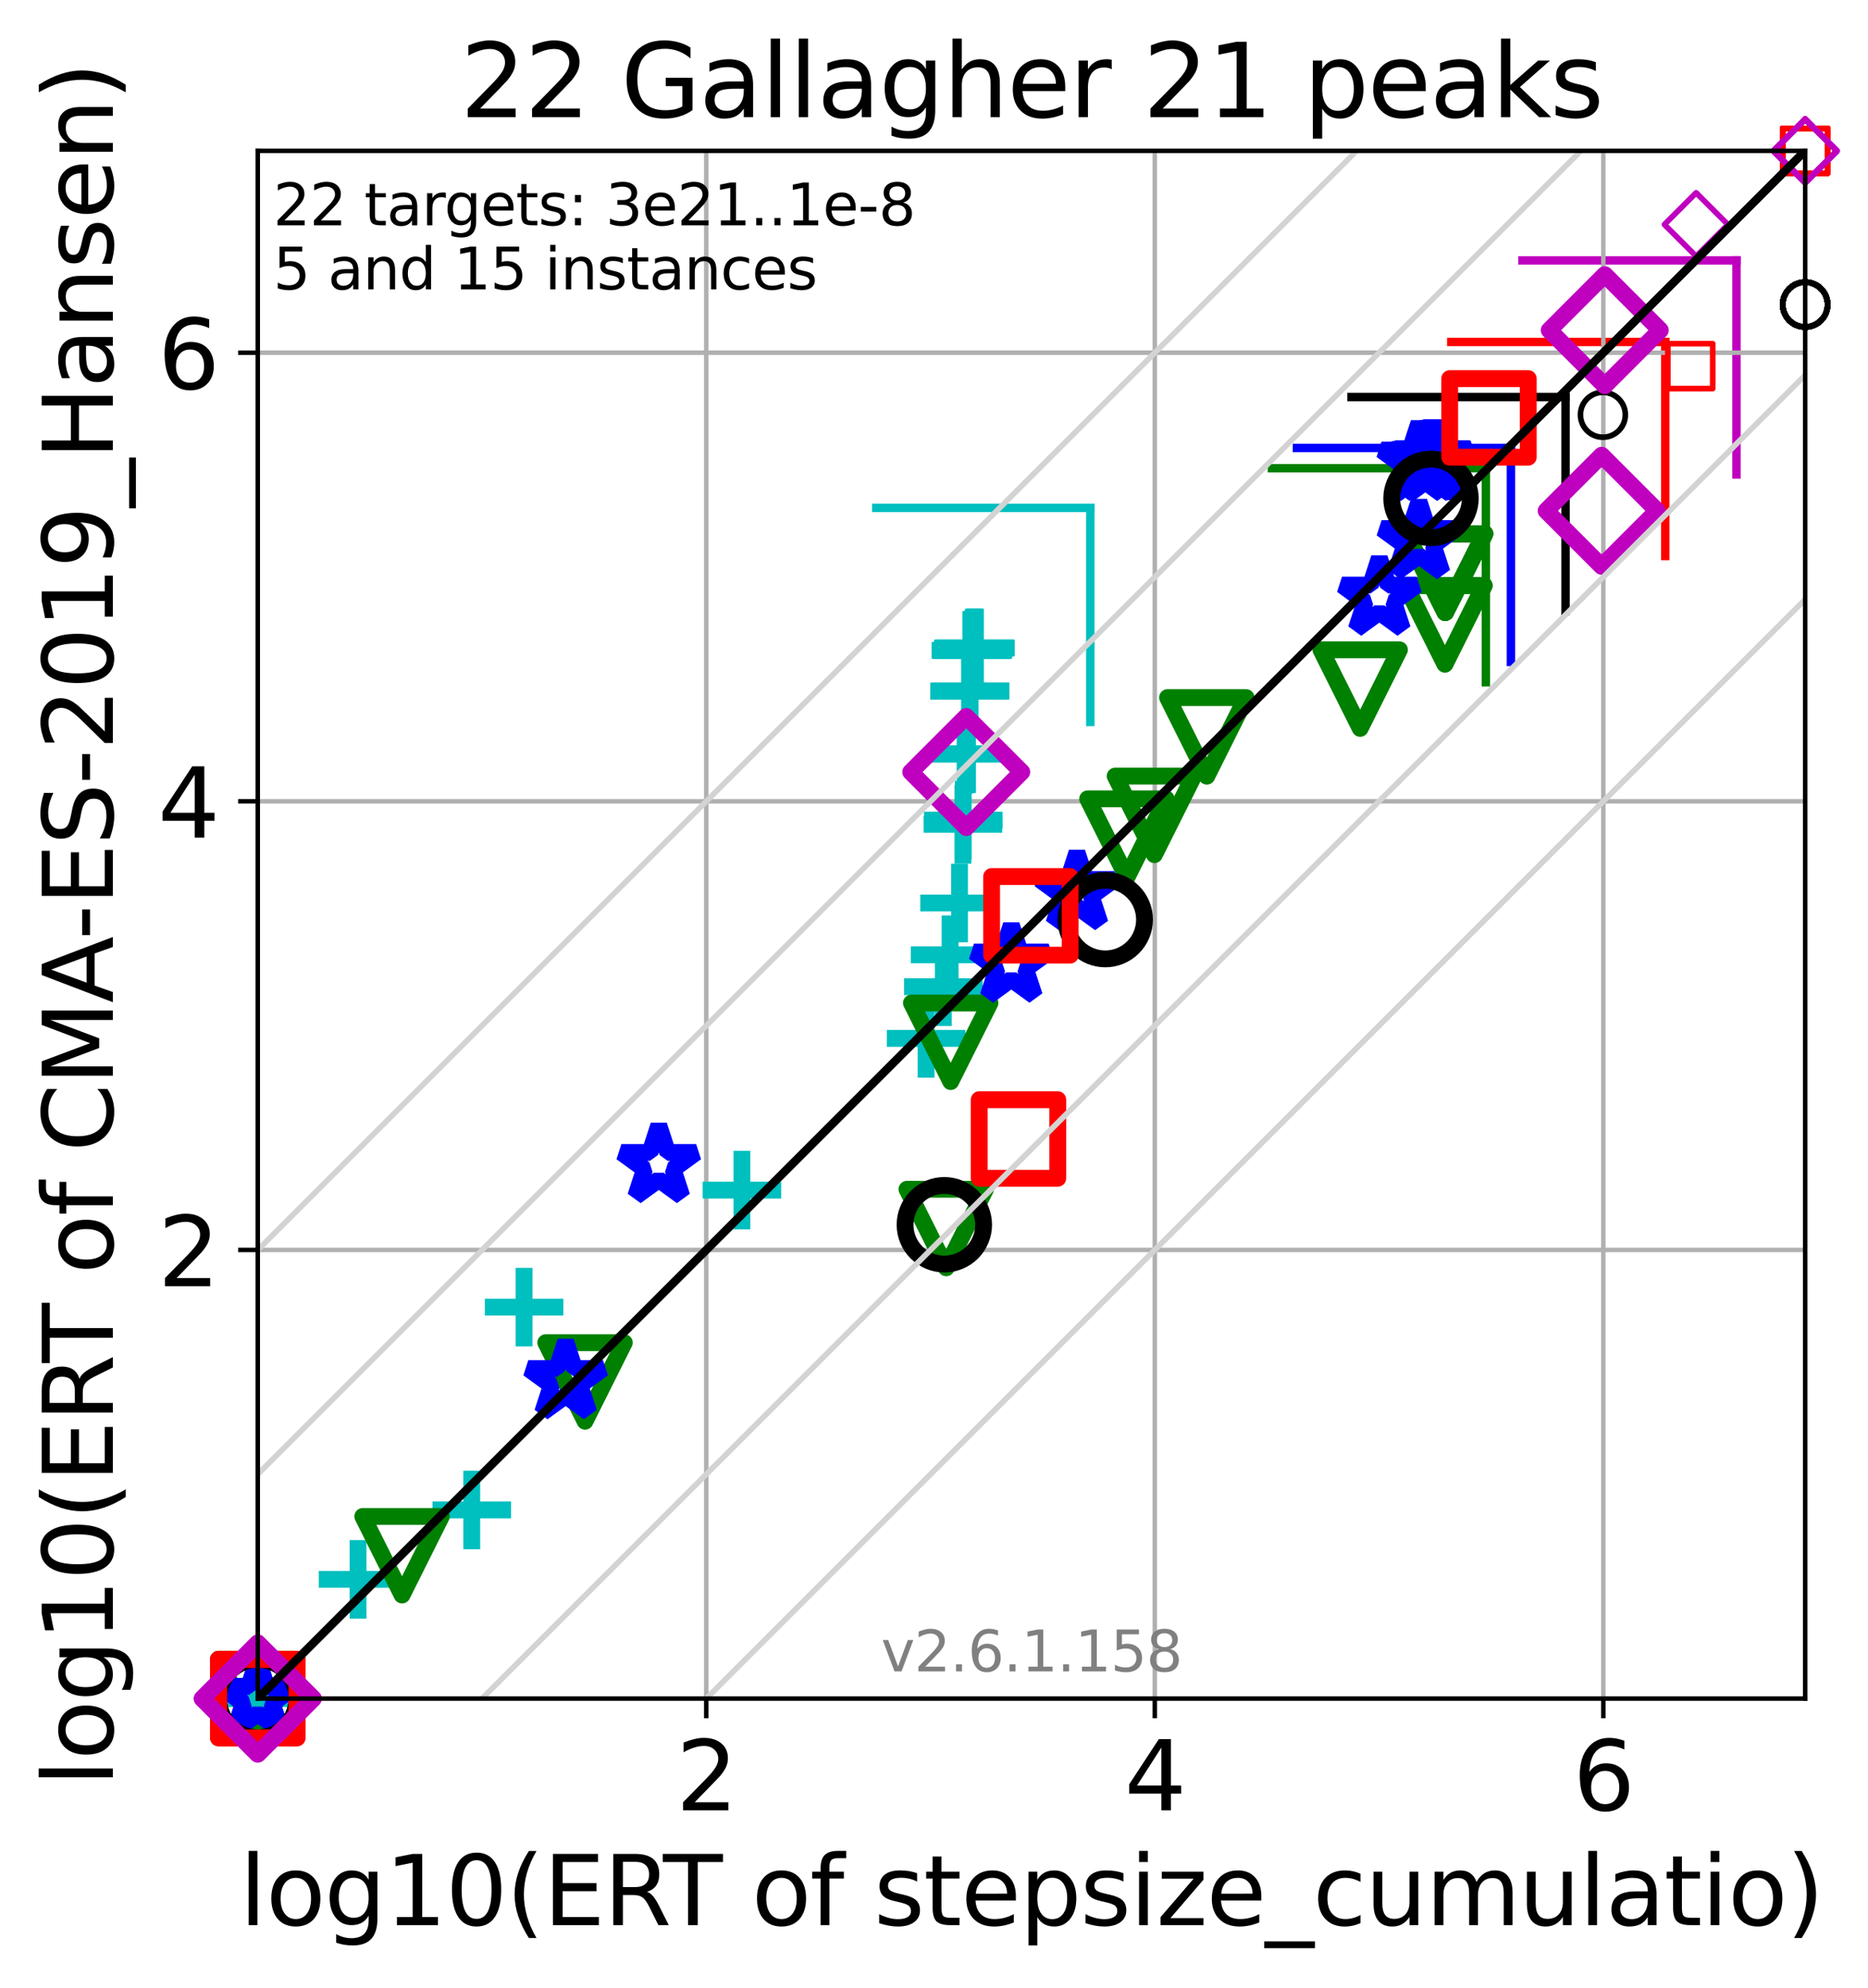 <?xml version="1.0" encoding="utf-8" standalone="no"?>
<!DOCTYPE svg PUBLIC "-//W3C//DTD SVG 1.1//EN"
  "http://www.w3.org/Graphics/SVG/1.1/DTD/svg11.dtd">
<svg xmlns:xlink="http://www.w3.org/1999/xlink" width="332.942pt" height="354.256pt" viewBox="0 0 332.942 354.256" xmlns="http://www.w3.org/2000/svg" version="1.1">
 <defs>
  <style type="text/css">*{stroke-linejoin: round; stroke-linecap: butt}</style>
 </defs>
 <g id="figure_1">
  <g id="patch_1">
   <path d="M 0 354.256 
L 332.942 354.256 
L 332.942 0 
L 0 0 
z
" style="fill: #ffffff"/>
  </g>
  <g id="axes_1">
   <g id="patch_2">
    <path d="M 45.942 302.677 
L 321.742 302.677 
L 321.742 26.877 
L 45.942 26.877 
z
" style="fill: #ffffff"/>
   </g>
   <g id="line2d_1">
    <path d="M 194.328 128.641 
L 194.328 90.499 
" clip-path="url(#p44ab6006f9)" style="fill: none; stroke: #00bfbf; stroke-width: 1.5; stroke-linecap: square"/>
   </g>
   <g id="line2d_2">
    <path d="M 156.187 90.499 
L 194.328 90.499 
" clip-path="url(#p44ab6006f9)" style="fill: none; stroke: #00bfbf; stroke-width: 1.5; stroke-linecap: square"/>
   </g>
   <g id="line2d_3">
    <path d="M 264.837 121.573 
L 264.837 83.432 
" clip-path="url(#p44ab6006f9)" style="fill: none; stroke: #008000; stroke-width: 1.5; stroke-linecap: square"/>
   </g>
   <g id="line2d_4">
    <path d="M 226.696 83.432 
L 264.837 83.432 
" clip-path="url(#p44ab6006f9)" style="fill: none; stroke: #008000; stroke-width: 1.5; stroke-linecap: square"/>
   </g>
   <g id="line2d_5">
    <path d="M 269.297 117.963 
L 269.297 79.821 
" clip-path="url(#p44ab6006f9)" style="fill: none; stroke: #0000ff; stroke-width: 1.5; stroke-linecap: square"/>
   </g>
   <g id="line2d_6">
    <path d="M 231.156 79.821 
L 269.297 79.821 
" clip-path="url(#p44ab6006f9)" style="fill: none; stroke: #0000ff; stroke-width: 1.5; stroke-linecap: square"/>
   </g>
   <g id="line2d_7">
    <path d="M 279.031 108.885 
L 279.031 70.744 
" clip-path="url(#p44ab6006f9)" style="fill: none; stroke: #000000; stroke-width: 1.5; stroke-linecap: square"/>
   </g>
   <g id="line2d_8">
    <path d="M 240.889 70.744 
L 279.031 70.744 
" clip-path="url(#p44ab6006f9)" style="fill: none; stroke: #000000; stroke-width: 1.5; stroke-linecap: square"/>
   </g>
   <g id="line2d_9">
    <path d="M 296.808 99.083 
L 296.808 60.941 
" clip-path="url(#p44ab6006f9)" style="fill: none; stroke: #ff0000; stroke-width: 1.5; stroke-linecap: square"/>
   </g>
   <g id="line2d_10">
    <path d="M 258.666 60.941 
L 296.808 60.941 
" clip-path="url(#p44ab6006f9)" style="fill: none; stroke: #ff0000; stroke-width: 1.5; stroke-linecap: square"/>
   </g>
   <g id="line2d_11">
    <path d="M 309.498 84.548 
L 309.498 46.406 
" clip-path="url(#p44ab6006f9)" style="fill: none; stroke: #bf00bf; stroke-width: 1.5; stroke-linecap: square"/>
   </g>
   <g id="line2d_12">
    <path d="M 271.356 46.406 
L 309.498 46.406 
" clip-path="url(#p44ab6006f9)" style="fill: none; stroke: #bf00bf; stroke-width: 1.5; stroke-linecap: square"/>
   </g>
   <g id="matplotlib.axis_1">
    <g id="xtick_1">
     <g id="line2d_13">
      <path d="M 125.883 302.677 
L 125.883 26.877 
" clip-path="url(#p44ab6006f9)" style="fill: none; stroke: #b0b0b0; stroke-width: 0.8; stroke-linecap: square"/>
     </g>
     <g id="line2d_14">
      <defs>
       <path id="m0cde9b530a" d="M 0 0 
L 0 3.5 
" style="stroke: #000000; stroke-width: 0.8"/>
      </defs>
      <g>
       <use xlink:href="#m0cde9b530a" x="125.883" y="302.677" style="stroke: #000000; stroke-width: 0.8"/>
      </g>
     </g>
     <g id="text_1">
      <!-- 2 -->
      <g transform="translate(120.475 322.595)scale(0.17 -0.17)">
       <defs>
        <path id="DejaVuSans-32" d="M 1228 531 
L 3431 531 
L 3431 0 
L 469 0 
L 469 531 
Q 828 903 1448 1529 
Q 2069 2156 2228 2338 
Q 2531 2678 2651 2914 
Q 2772 3150 2772 3378 
Q 2772 3750 2511 3984 
Q 2250 4219 1831 4219 
Q 1534 4219 1204 4116 
Q 875 4013 500 3803 
L 500 4441 
Q 881 4594 1212 4672 
Q 1544 4750 1819 4750 
Q 2544 4750 2975 4387 
Q 3406 4025 3406 3419 
Q 3406 3131 3298 2873 
Q 3191 2616 2906 2266 
Q 2828 2175 2409 1742 
Q 1991 1309 1228 531 
z
" transform="scale(0.016)"/>
       </defs>
       <use xlink:href="#DejaVuSans-32"/>
      </g>
     </g>
    </g>
    <g id="xtick_2">
     <g id="line2d_15">
      <path d="M 205.824 302.677 
L 205.824 26.877 
" clip-path="url(#p44ab6006f9)" style="fill: none; stroke: #b0b0b0; stroke-width: 0.8; stroke-linecap: square"/>
     </g>
     <g id="line2d_16">
      <g>
       <use xlink:href="#m0cde9b530a" x="205.824" y="302.677" style="stroke: #000000; stroke-width: 0.8"/>
      </g>
     </g>
     <g id="text_2">
      <!-- 4 -->
      <g transform="translate(200.416 322.595)scale(0.17 -0.17)">
       <defs>
        <path id="DejaVuSans-34" d="M 2419 4116 
L 825 1625 
L 2419 1625 
L 2419 4116 
z
M 2253 4666 
L 3047 4666 
L 3047 1625 
L 3713 1625 
L 3713 1100 
L 3047 1100 
L 3047 0 
L 2419 0 
L 2419 1100 
L 313 1100 
L 313 1709 
L 2253 4666 
z
" transform="scale(0.016)"/>
       </defs>
       <use xlink:href="#DejaVuSans-34"/>
      </g>
     </g>
    </g>
    <g id="xtick_3">
     <g id="line2d_17">
      <path d="M 285.765 302.677 
L 285.765 26.877 
" clip-path="url(#p44ab6006f9)" style="fill: none; stroke: #b0b0b0; stroke-width: 0.8; stroke-linecap: square"/>
     </g>
     <g id="line2d_18">
      <g>
       <use xlink:href="#m0cde9b530a" x="285.765" y="302.677" style="stroke: #000000; stroke-width: 0.8"/>
      </g>
     </g>
     <g id="text_3">
      <!-- 6 -->
      <g transform="translate(280.357 322.595)scale(0.17 -0.17)">
       <defs>
        <path id="DejaVuSans-36" d="M 2113 2584 
Q 1688 2584 1439 2293 
Q 1191 2003 1191 1497 
Q 1191 994 1439 701 
Q 1688 409 2113 409 
Q 2538 409 2786 701 
Q 3034 994 3034 1497 
Q 3034 2003 2786 2293 
Q 2538 2584 2113 2584 
z
M 3366 4563 
L 3366 3988 
Q 3128 4100 2886 4159 
Q 2644 4219 2406 4219 
Q 1781 4219 1451 3797 
Q 1122 3375 1075 2522 
Q 1259 2794 1537 2939 
Q 1816 3084 2150 3084 
Q 2853 3084 3261 2657 
Q 3669 2231 3669 1497 
Q 3669 778 3244 343 
Q 2819 -91 2113 -91 
Q 1303 -91 875 529 
Q 447 1150 447 2328 
Q 447 3434 972 4092 
Q 1497 4750 2381 4750 
Q 2619 4750 2861 4703 
Q 3103 4656 3366 4563 
z
" transform="scale(0.016)"/>
       </defs>
       <use xlink:href="#DejaVuSans-36"/>
      </g>
     </g>
    </g>
    <g id="text_4">
     <!-- log10(ERT of stepsize_cumulatio) -->
     <g transform="translate(42.677 343.047)scale(0.17 -0.17)">
      <defs>
       <path id="DejaVuSans-6c" d="M 603 4863 
L 1178 4863 
L 1178 0 
L 603 0 
L 603 4863 
z
" transform="scale(0.016)"/>
       <path id="DejaVuSans-6f" d="M 1959 3097 
Q 1497 3097 1228 2736 
Q 959 2375 959 1747 
Q 959 1119 1226 758 
Q 1494 397 1959 397 
Q 2419 397 2687 759 
Q 2956 1122 2956 1747 
Q 2956 2369 2687 2733 
Q 2419 3097 1959 3097 
z
M 1959 3584 
Q 2709 3584 3137 3096 
Q 3566 2609 3566 1747 
Q 3566 888 3137 398 
Q 2709 -91 1959 -91 
Q 1206 -91 779 398 
Q 353 888 353 1747 
Q 353 2609 779 3096 
Q 1206 3584 1959 3584 
z
" transform="scale(0.016)"/>
       <path id="DejaVuSans-67" d="M 2906 1791 
Q 2906 2416 2648 2759 
Q 2391 3103 1925 3103 
Q 1463 3103 1205 2759 
Q 947 2416 947 1791 
Q 947 1169 1205 825 
Q 1463 481 1925 481 
Q 2391 481 2648 825 
Q 2906 1169 2906 1791 
z
M 3481 434 
Q 3481 -459 3084 -895 
Q 2688 -1331 1869 -1331 
Q 1566 -1331 1297 -1286 
Q 1028 -1241 775 -1147 
L 775 -588 
Q 1028 -725 1275 -790 
Q 1522 -856 1778 -856 
Q 2344 -856 2625 -561 
Q 2906 -266 2906 331 
L 2906 616 
Q 2728 306 2450 153 
Q 2172 0 1784 0 
Q 1141 0 747 490 
Q 353 981 353 1791 
Q 353 2603 747 3093 
Q 1141 3584 1784 3584 
Q 2172 3584 2450 3431 
Q 2728 3278 2906 2969 
L 2906 3500 
L 3481 3500 
L 3481 434 
z
" transform="scale(0.016)"/>
       <path id="DejaVuSans-31" d="M 794 531 
L 1825 531 
L 1825 4091 
L 703 3866 
L 703 4441 
L 1819 4666 
L 2450 4666 
L 2450 531 
L 3481 531 
L 3481 0 
L 794 0 
L 794 531 
z
" transform="scale(0.016)"/>
       <path id="DejaVuSans-30" d="M 2034 4250 
Q 1547 4250 1301 3770 
Q 1056 3291 1056 2328 
Q 1056 1369 1301 889 
Q 1547 409 2034 409 
Q 2525 409 2770 889 
Q 3016 1369 3016 2328 
Q 3016 3291 2770 3770 
Q 2525 4250 2034 4250 
z
M 2034 4750 
Q 2819 4750 3233 4129 
Q 3647 3509 3647 2328 
Q 3647 1150 3233 529 
Q 2819 -91 2034 -91 
Q 1250 -91 836 529 
Q 422 1150 422 2328 
Q 422 3509 836 4129 
Q 1250 4750 2034 4750 
z
" transform="scale(0.016)"/>
       <path id="DejaVuSans-28" d="M 1984 4856 
Q 1566 4138 1362 3434 
Q 1159 2731 1159 2009 
Q 1159 1288 1364 580 
Q 1569 -128 1984 -844 
L 1484 -844 
Q 1016 -109 783 600 
Q 550 1309 550 2009 
Q 550 2706 781 3412 
Q 1013 4119 1484 4856 
L 1984 4856 
z
" transform="scale(0.016)"/>
       <path id="DejaVuSans-45" d="M 628 4666 
L 3578 4666 
L 3578 4134 
L 1259 4134 
L 1259 2753 
L 3481 2753 
L 3481 2222 
L 1259 2222 
L 1259 531 
L 3634 531 
L 3634 0 
L 628 0 
L 628 4666 
z
" transform="scale(0.016)"/>
       <path id="DejaVuSans-52" d="M 2841 2188 
Q 3044 2119 3236 1894 
Q 3428 1669 3622 1275 
L 4263 0 
L 3584 0 
L 2988 1197 
Q 2756 1666 2539 1819 
Q 2322 1972 1947 1972 
L 1259 1972 
L 1259 0 
L 628 0 
L 628 4666 
L 2053 4666 
Q 2853 4666 3247 4331 
Q 3641 3997 3641 3322 
Q 3641 2881 3436 2590 
Q 3231 2300 2841 2188 
z
M 1259 4147 
L 1259 2491 
L 2053 2491 
Q 2509 2491 2742 2702 
Q 2975 2913 2975 3322 
Q 2975 3731 2742 3939 
Q 2509 4147 2053 4147 
L 1259 4147 
z
" transform="scale(0.016)"/>
       <path id="DejaVuSans-54" d="M -19 4666 
L 3928 4666 
L 3928 4134 
L 2272 4134 
L 2272 0 
L 1638 0 
L 1638 4134 
L -19 4134 
L -19 4666 
z
" transform="scale(0.016)"/>
       <path id="DejaVuSans-20" transform="scale(0.016)"/>
       <path id="DejaVuSans-66" d="M 2375 4863 
L 2375 4384 
L 1825 4384 
Q 1516 4384 1395 4259 
Q 1275 4134 1275 3809 
L 1275 3500 
L 2222 3500 
L 2222 3053 
L 1275 3053 
L 1275 0 
L 697 0 
L 697 3053 
L 147 3053 
L 147 3500 
L 697 3500 
L 697 3744 
Q 697 4328 969 4595 
Q 1241 4863 1831 4863 
L 2375 4863 
z
" transform="scale(0.016)"/>
       <path id="DejaVuSans-73" d="M 2834 3397 
L 2834 2853 
Q 2591 2978 2328 3040 
Q 2066 3103 1784 3103 
Q 1356 3103 1142 2972 
Q 928 2841 928 2578 
Q 928 2378 1081 2264 
Q 1234 2150 1697 2047 
L 1894 2003 
Q 2506 1872 2764 1633 
Q 3022 1394 3022 966 
Q 3022 478 2636 193 
Q 2250 -91 1575 -91 
Q 1294 -91 989 -36 
Q 684 19 347 128 
L 347 722 
Q 666 556 975 473 
Q 1284 391 1588 391 
Q 1994 391 2212 530 
Q 2431 669 2431 922 
Q 2431 1156 2273 1281 
Q 2116 1406 1581 1522 
L 1381 1569 
Q 847 1681 609 1914 
Q 372 2147 372 2553 
Q 372 3047 722 3315 
Q 1072 3584 1716 3584 
Q 2034 3584 2315 3537 
Q 2597 3491 2834 3397 
z
" transform="scale(0.016)"/>
       <path id="DejaVuSans-74" d="M 1172 4494 
L 1172 3500 
L 2356 3500 
L 2356 3053 
L 1172 3053 
L 1172 1153 
Q 1172 725 1289 603 
Q 1406 481 1766 481 
L 2356 481 
L 2356 0 
L 1766 0 
Q 1100 0 847 248 
Q 594 497 594 1153 
L 594 3053 
L 172 3053 
L 172 3500 
L 594 3500 
L 594 4494 
L 1172 4494 
z
" transform="scale(0.016)"/>
       <path id="DejaVuSans-65" d="M 3597 1894 
L 3597 1613 
L 953 1613 
Q 991 1019 1311 708 
Q 1631 397 2203 397 
Q 2534 397 2845 478 
Q 3156 559 3463 722 
L 3463 178 
Q 3153 47 2828 -22 
Q 2503 -91 2169 -91 
Q 1331 -91 842 396 
Q 353 884 353 1716 
Q 353 2575 817 3079 
Q 1281 3584 2069 3584 
Q 2775 3584 3186 3129 
Q 3597 2675 3597 1894 
z
M 3022 2063 
Q 3016 2534 2758 2815 
Q 2500 3097 2075 3097 
Q 1594 3097 1305 2825 
Q 1016 2553 972 2059 
L 3022 2063 
z
" transform="scale(0.016)"/>
       <path id="DejaVuSans-70" d="M 1159 525 
L 1159 -1331 
L 581 -1331 
L 581 3500 
L 1159 3500 
L 1159 2969 
Q 1341 3281 1617 3432 
Q 1894 3584 2278 3584 
Q 2916 3584 3314 3078 
Q 3713 2572 3713 1747 
Q 3713 922 3314 415 
Q 2916 -91 2278 -91 
Q 1894 -91 1617 61 
Q 1341 213 1159 525 
z
M 3116 1747 
Q 3116 2381 2855 2742 
Q 2594 3103 2138 3103 
Q 1681 3103 1420 2742 
Q 1159 2381 1159 1747 
Q 1159 1113 1420 752 
Q 1681 391 2138 391 
Q 2594 391 2855 752 
Q 3116 1113 3116 1747 
z
" transform="scale(0.016)"/>
       <path id="DejaVuSans-69" d="M 603 3500 
L 1178 3500 
L 1178 0 
L 603 0 
L 603 3500 
z
M 603 4863 
L 1178 4863 
L 1178 4134 
L 603 4134 
L 603 4863 
z
" transform="scale(0.016)"/>
       <path id="DejaVuSans-7a" d="M 353 3500 
L 3084 3500 
L 3084 2975 
L 922 459 
L 3084 459 
L 3084 0 
L 275 0 
L 275 525 
L 2438 3041 
L 353 3041 
L 353 3500 
z
" transform="scale(0.016)"/>
       <path id="DejaVuSans-5f" d="M 3263 -1063 
L 3263 -1509 
L -63 -1509 
L -63 -1063 
L 3263 -1063 
z
" transform="scale(0.016)"/>
       <path id="DejaVuSans-63" d="M 3122 3366 
L 3122 2828 
Q 2878 2963 2633 3030 
Q 2388 3097 2138 3097 
Q 1578 3097 1268 2742 
Q 959 2388 959 1747 
Q 959 1106 1268 751 
Q 1578 397 2138 397 
Q 2388 397 2633 464 
Q 2878 531 3122 666 
L 3122 134 
Q 2881 22 2623 -34 
Q 2366 -91 2075 -91 
Q 1284 -91 818 406 
Q 353 903 353 1747 
Q 353 2603 823 3093 
Q 1294 3584 2113 3584 
Q 2378 3584 2631 3529 
Q 2884 3475 3122 3366 
z
" transform="scale(0.016)"/>
       <path id="DejaVuSans-75" d="M 544 1381 
L 544 3500 
L 1119 3500 
L 1119 1403 
Q 1119 906 1312 657 
Q 1506 409 1894 409 
Q 2359 409 2629 706 
Q 2900 1003 2900 1516 
L 2900 3500 
L 3475 3500 
L 3475 0 
L 2900 0 
L 2900 538 
Q 2691 219 2414 64 
Q 2138 -91 1772 -91 
Q 1169 -91 856 284 
Q 544 659 544 1381 
z
M 1991 3584 
L 1991 3584 
z
" transform="scale(0.016)"/>
       <path id="DejaVuSans-6d" d="M 3328 2828 
Q 3544 3216 3844 3400 
Q 4144 3584 4550 3584 
Q 5097 3584 5394 3201 
Q 5691 2819 5691 2113 
L 5691 0 
L 5113 0 
L 5113 2094 
Q 5113 2597 4934 2840 
Q 4756 3084 4391 3084 
Q 3944 3084 3684 2787 
Q 3425 2491 3425 1978 
L 3425 0 
L 2847 0 
L 2847 2094 
Q 2847 2600 2669 2842 
Q 2491 3084 2119 3084 
Q 1678 3084 1418 2786 
Q 1159 2488 1159 1978 
L 1159 0 
L 581 0 
L 581 3500 
L 1159 3500 
L 1159 2956 
Q 1356 3278 1631 3431 
Q 1906 3584 2284 3584 
Q 2666 3584 2933 3390 
Q 3200 3197 3328 2828 
z
" transform="scale(0.016)"/>
       <path id="DejaVuSans-61" d="M 2194 1759 
Q 1497 1759 1228 1600 
Q 959 1441 959 1056 
Q 959 750 1161 570 
Q 1363 391 1709 391 
Q 2188 391 2477 730 
Q 2766 1069 2766 1631 
L 2766 1759 
L 2194 1759 
z
M 3341 1997 
L 3341 0 
L 2766 0 
L 2766 531 
Q 2569 213 2275 61 
Q 1981 -91 1556 -91 
Q 1019 -91 701 211 
Q 384 513 384 1019 
Q 384 1609 779 1909 
Q 1175 2209 1959 2209 
L 2766 2209 
L 2766 2266 
Q 2766 2663 2505 2880 
Q 2244 3097 1772 3097 
Q 1472 3097 1187 3025 
Q 903 2953 641 2809 
L 641 3341 
Q 956 3463 1253 3523 
Q 1550 3584 1831 3584 
Q 2591 3584 2966 3190 
Q 3341 2797 3341 1997 
z
" transform="scale(0.016)"/>
       <path id="DejaVuSans-29" d="M 513 4856 
L 1013 4856 
Q 1481 4119 1714 3412 
Q 1947 2706 1947 2009 
Q 1947 1309 1714 600 
Q 1481 -109 1013 -844 
L 513 -844 
Q 928 -128 1133 580 
Q 1338 1288 1338 2009 
Q 1338 2731 1133 3434 
Q 928 4138 513 4856 
z
" transform="scale(0.016)"/>
      </defs>
      <use xlink:href="#DejaVuSans-6c"/>
      <use xlink:href="#DejaVuSans-6f" x="27.783"/>
      <use xlink:href="#DejaVuSans-67" x="88.965"/>
      <use xlink:href="#DejaVuSans-31" x="152.441"/>
      <use xlink:href="#DejaVuSans-30" x="216.064"/>
      <use xlink:href="#DejaVuSans-28" x="279.688"/>
      <use xlink:href="#DejaVuSans-45" x="318.701"/>
      <use xlink:href="#DejaVuSans-52" x="381.885"/>
      <use xlink:href="#DejaVuSans-54" x="444.117"/>
      <use xlink:href="#DejaVuSans-20" x="505.201"/>
      <use xlink:href="#DejaVuSans-6f" x="536.988"/>
      <use xlink:href="#DejaVuSans-66" x="598.17"/>
      <use xlink:href="#DejaVuSans-20" x="633.375"/>
      <use xlink:href="#DejaVuSans-73" x="665.162"/>
      <use xlink:href="#DejaVuSans-74" x="717.262"/>
      <use xlink:href="#DejaVuSans-65" x="756.471"/>
      <use xlink:href="#DejaVuSans-70" x="817.994"/>
      <use xlink:href="#DejaVuSans-73" x="881.471"/>
      <use xlink:href="#DejaVuSans-69" x="933.57"/>
      <use xlink:href="#DejaVuSans-7a" x="961.354"/>
      <use xlink:href="#DejaVuSans-65" x="1013.844"/>
      <use xlink:href="#DejaVuSans-5f" x="1075.367"/>
      <use xlink:href="#DejaVuSans-63" x="1125.367"/>
      <use xlink:href="#DejaVuSans-75" x="1180.348"/>
      <use xlink:href="#DejaVuSans-6d" x="1243.727"/>
      <use xlink:href="#DejaVuSans-75" x="1341.139"/>
      <use xlink:href="#DejaVuSans-6c" x="1404.518"/>
      <use xlink:href="#DejaVuSans-61" x="1432.301"/>
      <use xlink:href="#DejaVuSans-74" x="1493.58"/>
      <use xlink:href="#DejaVuSans-69" x="1532.789"/>
      <use xlink:href="#DejaVuSans-6f" x="1560.572"/>
      <use xlink:href="#DejaVuSans-29" x="1621.754"/>
     </g>
    </g>
   </g>
   <g id="matplotlib.axis_2">
    <g id="ytick_1">
     <g id="line2d_19">
      <path d="M 45.942 222.736 
L 321.742 222.736 
" clip-path="url(#p44ab6006f9)" style="fill: none; stroke: #b0b0b0; stroke-width: 0.8; stroke-linecap: square"/>
     </g>
     <g id="line2d_20">
      <defs>
       <path id="m7205b3e490" d="M 0 0 
L -3.5 0 
" style="stroke: #000000; stroke-width: 0.8"/>
      </defs>
      <g>
       <use xlink:href="#m7205b3e490" x="45.942" y="222.736" style="stroke: #000000; stroke-width: 0.8"/>
      </g>
     </g>
     <g id="text_5">
      <!-- 2 -->
      <g transform="translate(28.126 229.195)scale(0.17 -0.17)">
       <use xlink:href="#DejaVuSans-32"/>
      </g>
     </g>
    </g>
    <g id="ytick_2">
     <g id="line2d_21">
      <path d="M 45.942 142.795 
L 321.742 142.795 
" clip-path="url(#p44ab6006f9)" style="fill: none; stroke: #b0b0b0; stroke-width: 0.8; stroke-linecap: square"/>
     </g>
     <g id="line2d_22">
      <g>
       <use xlink:href="#m7205b3e490" x="45.942" y="142.795" style="stroke: #000000; stroke-width: 0.8"/>
      </g>
     </g>
     <g id="text_6">
      <!-- 4 -->
      <g transform="translate(28.126 149.254)scale(0.17 -0.17)">
       <use xlink:href="#DejaVuSans-34"/>
      </g>
     </g>
    </g>
    <g id="ytick_3">
     <g id="line2d_23">
      <path d="M 45.942 62.854 
L 321.742 62.854 
" clip-path="url(#p44ab6006f9)" style="fill: none; stroke: #b0b0b0; stroke-width: 0.8; stroke-linecap: square"/>
     </g>
     <g id="line2d_24">
      <g>
       <use xlink:href="#m7205b3e490" x="45.942" y="62.854" style="stroke: #000000; stroke-width: 0.8"/>
      </g>
     </g>
     <g id="text_7">
      <!-- 6 -->
      <g transform="translate(28.126 69.313)scale(0.17 -0.17)">
       <use xlink:href="#DejaVuSans-36"/>
      </g>
     </g>
    </g>
    <g id="text_8">
     <!-- log10(ERT of CMA-ES-2019_Hansen) -->
     <g transform="translate(20.117 318.342)rotate(-90)scale(0.17 -0.17)">
      <defs>
       <path id="DejaVuSans-43" d="M 4122 4306 
L 4122 3641 
Q 3803 3938 3442 4084 
Q 3081 4231 2675 4231 
Q 1875 4231 1450 3742 
Q 1025 3253 1025 2328 
Q 1025 1406 1450 917 
Q 1875 428 2675 428 
Q 3081 428 3442 575 
Q 3803 722 4122 1019 
L 4122 359 
Q 3791 134 3420 21 
Q 3050 -91 2638 -91 
Q 1578 -91 968 557 
Q 359 1206 359 2328 
Q 359 3453 968 4101 
Q 1578 4750 2638 4750 
Q 3056 4750 3426 4639 
Q 3797 4528 4122 4306 
z
" transform="scale(0.016)"/>
       <path id="DejaVuSans-4d" d="M 628 4666 
L 1569 4666 
L 2759 1491 
L 3956 4666 
L 4897 4666 
L 4897 0 
L 4281 0 
L 4281 4097 
L 3078 897 
L 2444 897 
L 1241 4097 
L 1241 0 
L 628 0 
L 628 4666 
z
" transform="scale(0.016)"/>
       <path id="DejaVuSans-41" d="M 2188 4044 
L 1331 1722 
L 3047 1722 
L 2188 4044 
z
M 1831 4666 
L 2547 4666 
L 4325 0 
L 3669 0 
L 3244 1197 
L 1141 1197 
L 716 0 
L 50 0 
L 1831 4666 
z
" transform="scale(0.016)"/>
       <path id="DejaVuSans-2d" d="M 313 2009 
L 1997 2009 
L 1997 1497 
L 313 1497 
L 313 2009 
z
" transform="scale(0.016)"/>
       <path id="DejaVuSans-53" d="M 3425 4513 
L 3425 3897 
Q 3066 4069 2747 4153 
Q 2428 4238 2131 4238 
Q 1616 4238 1336 4038 
Q 1056 3838 1056 3469 
Q 1056 3159 1242 3001 
Q 1428 2844 1947 2747 
L 2328 2669 
Q 3034 2534 3370 2195 
Q 3706 1856 3706 1288 
Q 3706 609 3251 259 
Q 2797 -91 1919 -91 
Q 1588 -91 1214 -16 
Q 841 59 441 206 
L 441 856 
Q 825 641 1194 531 
Q 1563 422 1919 422 
Q 2459 422 2753 634 
Q 3047 847 3047 1241 
Q 3047 1584 2836 1778 
Q 2625 1972 2144 2069 
L 1759 2144 
Q 1053 2284 737 2584 
Q 422 2884 422 3419 
Q 422 4038 858 4394 
Q 1294 4750 2059 4750 
Q 2388 4750 2728 4690 
Q 3069 4631 3425 4513 
z
" transform="scale(0.016)"/>
       <path id="DejaVuSans-39" d="M 703 97 
L 703 672 
Q 941 559 1184 500 
Q 1428 441 1663 441 
Q 2288 441 2617 861 
Q 2947 1281 2994 2138 
Q 2813 1869 2534 1725 
Q 2256 1581 1919 1581 
Q 1219 1581 811 2004 
Q 403 2428 403 3163 
Q 403 3881 828 4315 
Q 1253 4750 1959 4750 
Q 2769 4750 3195 4129 
Q 3622 3509 3622 2328 
Q 3622 1225 3098 567 
Q 2575 -91 1691 -91 
Q 1453 -91 1209 -44 
Q 966 3 703 97 
z
M 1959 2075 
Q 2384 2075 2632 2365 
Q 2881 2656 2881 3163 
Q 2881 3666 2632 3958 
Q 2384 4250 1959 4250 
Q 1534 4250 1286 3958 
Q 1038 3666 1038 3163 
Q 1038 2656 1286 2365 
Q 1534 2075 1959 2075 
z
" transform="scale(0.016)"/>
       <path id="DejaVuSans-48" d="M 628 4666 
L 1259 4666 
L 1259 2753 
L 3553 2753 
L 3553 4666 
L 4184 4666 
L 4184 0 
L 3553 0 
L 3553 2222 
L 1259 2222 
L 1259 0 
L 628 0 
L 628 4666 
z
" transform="scale(0.016)"/>
       <path id="DejaVuSans-6e" d="M 3513 2113 
L 3513 0 
L 2938 0 
L 2938 2094 
Q 2938 2591 2744 2837 
Q 2550 3084 2163 3084 
Q 1697 3084 1428 2787 
Q 1159 2491 1159 1978 
L 1159 0 
L 581 0 
L 581 3500 
L 1159 3500 
L 1159 2956 
Q 1366 3272 1645 3428 
Q 1925 3584 2291 3584 
Q 2894 3584 3203 3211 
Q 3513 2838 3513 2113 
z
" transform="scale(0.016)"/>
      </defs>
      <use xlink:href="#DejaVuSans-6c"/>
      <use xlink:href="#DejaVuSans-6f" x="27.783"/>
      <use xlink:href="#DejaVuSans-67" x="88.965"/>
      <use xlink:href="#DejaVuSans-31" x="152.441"/>
      <use xlink:href="#DejaVuSans-30" x="216.064"/>
      <use xlink:href="#DejaVuSans-28" x="279.688"/>
      <use xlink:href="#DejaVuSans-45" x="318.701"/>
      <use xlink:href="#DejaVuSans-52" x="381.885"/>
      <use xlink:href="#DejaVuSans-54" x="444.117"/>
      <use xlink:href="#DejaVuSans-20" x="505.201"/>
      <use xlink:href="#DejaVuSans-6f" x="536.988"/>
      <use xlink:href="#DejaVuSans-66" x="598.17"/>
      <use xlink:href="#DejaVuSans-20" x="633.375"/>
      <use xlink:href="#DejaVuSans-43" x="665.162"/>
      <use xlink:href="#DejaVuSans-4d" x="734.986"/>
      <use xlink:href="#DejaVuSans-41" x="821.266"/>
      <use xlink:href="#DejaVuSans-2d" x="887.424"/>
      <use xlink:href="#DejaVuSans-45" x="923.508"/>
      <use xlink:href="#DejaVuSans-53" x="986.691"/>
      <use xlink:href="#DejaVuSans-2d" x="1050.168"/>
      <use xlink:href="#DejaVuSans-32" x="1086.252"/>
      <use xlink:href="#DejaVuSans-30" x="1149.875"/>
      <use xlink:href="#DejaVuSans-31" x="1213.498"/>
      <use xlink:href="#DejaVuSans-39" x="1277.121"/>
      <use xlink:href="#DejaVuSans-5f" x="1340.744"/>
      <use xlink:href="#DejaVuSans-48" x="1390.744"/>
      <use xlink:href="#DejaVuSans-61" x="1465.939"/>
      <use xlink:href="#DejaVuSans-6e" x="1527.219"/>
      <use xlink:href="#DejaVuSans-73" x="1590.598"/>
      <use xlink:href="#DejaVuSans-65" x="1642.697"/>
      <use xlink:href="#DejaVuSans-6e" x="1704.221"/>
      <use xlink:href="#DejaVuSans-29" x="1767.6"/>
     </g>
    </g>
   </g>
   <g id="line2d_25">
    <defs>
     <path id="mf3563bc36b" d="M -7 0 
L 7 0 
M 0 7 
L 0 -7 
" style="stroke: #00bfbf; stroke-width: 3"/>
    </defs>
    <g>
     <use xlink:href="#mf3563bc36b" x="45.942" y="302.677" style="fill-opacity: 0; stroke: #00bfbf; stroke-width: 3"/>
     <use xlink:href="#mf3563bc36b" x="45.942" y="302.677" style="fill-opacity: 0; stroke: #00bfbf; stroke-width: 3"/>
     <use xlink:href="#mf3563bc36b" x="63.815" y="281.434" style="fill-opacity: 0; stroke: #00bfbf; stroke-width: 3"/>
     <use xlink:href="#mf3563bc36b" x="84.083" y="269.064" style="fill-opacity: 0; stroke: #00bfbf; stroke-width: 3"/>
     <use xlink:href="#mf3563bc36b" x="93.408" y="232.926" style="fill-opacity: 0; stroke: #00bfbf; stroke-width: 3"/>
     <use xlink:href="#mf3563bc36b" x="132.237" y="212.07" style="fill-opacity: 0; stroke: #00bfbf; stroke-width: 3"/>
     <use xlink:href="#mf3563bc36b" x="165.061" y="185.033" style="fill-opacity: 0; stroke: #00bfbf; stroke-width: 3"/>
     <use xlink:href="#mf3563bc36b" x="168.131" y="175.829" style="fill-opacity: 0; stroke: #00bfbf; stroke-width: 3"/>
     <use xlink:href="#mf3563bc36b" x="169.339" y="170.141" style="fill-opacity: 0; stroke: #00bfbf; stroke-width: 3"/>
     <use xlink:href="#mf3563bc36b" x="171.022" y="160.909" style="fill-opacity: 0; stroke: #00bfbf; stroke-width: 3"/>
     <use xlink:href="#mf3563bc36b" x="171.63" y="146.898" style="fill-opacity: 0; stroke: #00bfbf; stroke-width: 3"/>
     <use xlink:href="#mf3563bc36b" x="171.687" y="146.136" style="fill-opacity: 0; stroke: #00bfbf; stroke-width: 3"/>
     <use xlink:href="#mf3563bc36b" x="172.016" y="134.395" style="fill-opacity: 0; stroke: #00bfbf; stroke-width: 3"/>
     <use xlink:href="#mf3563bc36b" x="172.449" y="134.316" style="fill-opacity: 0; stroke: #00bfbf; stroke-width: 3"/>
     <use xlink:href="#mf3563bc36b" x="172.804" y="123.178" style="fill-opacity: 0; stroke: #00bfbf; stroke-width: 3"/>
     <use xlink:href="#mf3563bc36b" x="172.908" y="123.13" style="fill-opacity: 0; stroke: #00bfbf; stroke-width: 3"/>
     <use xlink:href="#mf3563bc36b" x="173.039" y="115.891" style="fill-opacity: 0; stroke: #00bfbf; stroke-width: 3"/>
     <use xlink:href="#mf3563bc36b" x="173.227" y="115.889" style="fill-opacity: 0; stroke: #00bfbf; stroke-width: 3"/>
     <use xlink:href="#mf3563bc36b" x="173.394" y="115.878" style="fill-opacity: 0; stroke: #00bfbf; stroke-width: 3"/>
     <use xlink:href="#mf3563bc36b" x="173.488" y="115.495" style="fill-opacity: 0; stroke: #00bfbf; stroke-width: 3"/>
     <use xlink:href="#mf3563bc36b" x="173.571" y="115.466" style="fill-opacity: 0; stroke: #00bfbf; stroke-width: 3"/>
     <use xlink:href="#mf3563bc36b" x="173.855" y="115.46" style="fill-opacity: 0; stroke: #00bfbf; stroke-width: 3"/>
    </g>
   </g>
   <g id="line2d_26">
    <defs>
     <path id="m6f71e4ee4a" d="M -0 7 
L 7 -7 
L -7 -7 
z
" style="stroke: #008000; stroke-width: 3; stroke-linejoin: miter"/>
    </defs>
    <g>
     <use xlink:href="#m6f71e4ee4a" x="45.942" y="302.677" style="fill-opacity: 0; stroke: #008000; stroke-width: 3; stroke-linejoin: miter"/>
     <use xlink:href="#m6f71e4ee4a" x="45.942" y="302.677" style="fill-opacity: 0; stroke: #008000; stroke-width: 3; stroke-linejoin: miter"/>
     <use xlink:href="#m6f71e4ee4a" x="71.661" y="277.223" style="fill-opacity: 0; stroke: #008000; stroke-width: 3; stroke-linejoin: miter"/>
     <use xlink:href="#m6f71e4ee4a" x="104.275" y="246.254" style="fill-opacity: 0; stroke: #008000; stroke-width: 3; stroke-linejoin: miter"/>
     <use xlink:href="#m6f71e4ee4a" x="168.65" y="218.918" style="fill-opacity: 0; stroke: #008000; stroke-width: 3; stroke-linejoin: miter"/>
     <use xlink:href="#m6f71e4ee4a" x="169.447" y="185.73" style="fill-opacity: 0; stroke: #008000; stroke-width: 3; stroke-linejoin: miter"/>
     <use xlink:href="#m6f71e4ee4a" x="200.857" y="149.351" style="fill-opacity: 0; stroke: #008000; stroke-width: 3; stroke-linejoin: miter"/>
     <use xlink:href="#m6f71e4ee4a" x="205.759" y="145.295" style="fill-opacity: 0; stroke: #008000; stroke-width: 3; stroke-linejoin: miter"/>
     <use xlink:href="#m6f71e4ee4a" x="215.099" y="131.307" style="fill-opacity: 0; stroke: #008000; stroke-width: 3; stroke-linejoin: miter"/>
     <use xlink:href="#m6f71e4ee4a" x="242.43" y="122.793" style="fill-opacity: 0; stroke: #008000; stroke-width: 3; stroke-linejoin: miter"/>
     <use xlink:href="#m6f71e4ee4a" x="257.537" y="111.351" style="fill-opacity: 0; stroke: #008000; stroke-width: 3; stroke-linejoin: miter"/>
     <use xlink:href="#m6f71e4ee4a" x="257.538" y="111.328" style="fill-opacity: 0; stroke: #008000; stroke-width: 3; stroke-linejoin: miter"/>
     <use xlink:href="#m6f71e4ee4a" x="257.561" y="102.165" style="fill-opacity: 0; stroke: #008000; stroke-width: 3; stroke-linejoin: miter"/>
     <use xlink:href="#m6f71e4ee4a" x="257.57" y="102.158" style="fill-opacity: 0; stroke: #008000; stroke-width: 3; stroke-linejoin: miter"/>
     <use xlink:href="#m6f71e4ee4a" x="257.576" y="102.151" style="fill-opacity: 0; stroke: #008000; stroke-width: 3; stroke-linejoin: miter"/>
     <use xlink:href="#m6f71e4ee4a" x="257.578" y="102.142" style="fill-opacity: 0; stroke: #008000; stroke-width: 3; stroke-linejoin: miter"/>
     <use xlink:href="#m6f71e4ee4a" x="257.594" y="102.136" style="fill-opacity: 0; stroke: #008000; stroke-width: 3; stroke-linejoin: miter"/>
     <use xlink:href="#m6f71e4ee4a" x="257.594" y="102.127" style="fill-opacity: 0; stroke: #008000; stroke-width: 3; stroke-linejoin: miter"/>
     <use xlink:href="#m6f71e4ee4a" x="257.612" y="102.124" style="fill-opacity: 0; stroke: #008000; stroke-width: 3; stroke-linejoin: miter"/>
     <use xlink:href="#m6f71e4ee4a" x="257.631" y="102.118" style="fill-opacity: 0; stroke: #008000; stroke-width: 3; stroke-linejoin: miter"/>
     <use xlink:href="#m6f71e4ee4a" x="257.661" y="102.114" style="fill-opacity: 0; stroke: #008000; stroke-width: 3; stroke-linejoin: miter"/>
     <use xlink:href="#m6f71e4ee4a" x="257.663" y="102.111" style="fill-opacity: 0; stroke: #008000; stroke-width: 3; stroke-linejoin: miter"/>
    </g>
   </g>
   <g id="line2d_27">
    <defs>
     <path id="mc0d7b99034" d="M 0 -7 
L -1.572 -2.163 
L -6.657 -2.163 
L -2.543 0.826 
L -4.114 5.663 
L -0 2.674 
L 4.114 5.663 
L 2.543 0.826 
L 6.657 -2.163 
L 1.572 -2.163 
z
" style="stroke: #0000ff; stroke-width: 3; stroke-linejoin: bevel"/>
    </defs>
    <g>
     <use xlink:href="#mc0d7b99034" x="45.942" y="302.677" style="fill-opacity: 0; stroke: #0000ff; stroke-width: 3; stroke-linejoin: bevel"/>
     <use xlink:href="#mc0d7b99034" x="45.942" y="302.677" style="fill-opacity: 0; stroke: #0000ff; stroke-width: 3; stroke-linejoin: bevel"/>
     <use xlink:href="#mc0d7b99034" x="100.818" y="246.031" style="fill-opacity: 0; stroke: #0000ff; stroke-width: 3; stroke-linejoin: bevel"/>
     <use xlink:href="#mc0d7b99034" x="117.416" y="207.52" style="fill-opacity: 0; stroke: #0000ff; stroke-width: 3; stroke-linejoin: bevel"/>
     <use xlink:href="#mc0d7b99034" x="180.247" y="171.809" style="fill-opacity: 0; stroke: #0000ff; stroke-width: 3; stroke-linejoin: bevel"/>
     <use xlink:href="#mc0d7b99034" x="191.953" y="158.881" style="fill-opacity: 0; stroke: #0000ff; stroke-width: 3; stroke-linejoin: bevel"/>
     <use xlink:href="#mc0d7b99034" x="245.849" y="106.422" style="fill-opacity: 0; stroke: #0000ff; stroke-width: 3; stroke-linejoin: bevel"/>
     <use xlink:href="#mc0d7b99034" x="252.906" y="96.352" style="fill-opacity: 0; stroke: #0000ff; stroke-width: 3; stroke-linejoin: bevel"/>
     <use xlink:href="#mc0d7b99034" x="252.911" y="82.379" style="fill-opacity: 0; stroke: #0000ff; stroke-width: 3; stroke-linejoin: bevel"/>
     <use xlink:href="#mc0d7b99034" x="252.912" y="82.361" style="fill-opacity: 0; stroke: #0000ff; stroke-width: 3; stroke-linejoin: bevel"/>
     <use xlink:href="#mc0d7b99034" x="254.466" y="82.357" style="fill-opacity: 0; stroke: #0000ff; stroke-width: 3; stroke-linejoin: bevel"/>
     <use xlink:href="#mc0d7b99034" x="254.466" y="82.35" style="fill-opacity: 0; stroke: #0000ff; stroke-width: 3; stroke-linejoin: bevel"/>
     <use xlink:href="#mc0d7b99034" x="254.809" y="82.287" style="fill-opacity: 0; stroke: #0000ff; stroke-width: 3; stroke-linejoin: bevel"/>
     <use xlink:href="#mc0d7b99034" x="254.853" y="82.285" style="fill-opacity: 0; stroke: #0000ff; stroke-width: 3; stroke-linejoin: bevel"/>
     <use xlink:href="#mc0d7b99034" x="255.052" y="82.273" style="fill-opacity: 0; stroke: #0000ff; stroke-width: 3; stroke-linejoin: bevel"/>
     <use xlink:href="#mc0d7b99034" x="255.052" y="82.245" style="fill-opacity: 0; stroke: #0000ff; stroke-width: 3; stroke-linejoin: bevel"/>
     <use xlink:href="#mc0d7b99034" x="255.14" y="82.223" style="fill-opacity: 0; stroke: #0000ff; stroke-width: 3; stroke-linejoin: bevel"/>
     <use xlink:href="#mc0d7b99034" x="255.248" y="82.219" style="fill-opacity: 0; stroke: #0000ff; stroke-width: 3; stroke-linejoin: bevel"/>
     <use xlink:href="#mc0d7b99034" x="255.251" y="82.194" style="fill-opacity: 0; stroke: #0000ff; stroke-width: 3; stroke-linejoin: bevel"/>
     <use xlink:href="#mc0d7b99034" x="255.352" y="82.193" style="fill-opacity: 0; stroke: #0000ff; stroke-width: 3; stroke-linejoin: bevel"/>
     <use xlink:href="#mc0d7b99034" x="255.36" y="82.186" style="fill-opacity: 0; stroke: #0000ff; stroke-width: 3; stroke-linejoin: bevel"/>
     <use xlink:href="#mc0d7b99034" x="255.46" y="82.178" style="fill-opacity: 0; stroke: #0000ff; stroke-width: 3; stroke-linejoin: bevel"/>
    </g>
   </g>
   <g id="line2d_28">
    <defs>
     <path id="m2b9a2a93a1" d="M 0 7 
C 1.856 7 3.637 6.262 4.95 4.95 
C 6.262 3.637 7 1.856 7 0 
C 7 -1.856 6.262 -3.637 4.95 -4.95 
C 3.637 -6.262 1.856 -7 0 -7 
C -1.856 -7 -3.637 -6.262 -4.95 -4.95 
C -6.262 -3.637 -7 -1.856 -7 0 
C -7 1.856 -6.262 3.637 -4.95 4.95 
C -3.637 6.262 -1.856 7 0 7 
z
" style="stroke: #000000; stroke-width: 3"/>
    </defs>
    <g>
     <use xlink:href="#m2b9a2a93a1" x="45.942" y="302.677" style="fill-opacity: 0; stroke: #000000; stroke-width: 3"/>
     <use xlink:href="#m2b9a2a93a1" x="45.942" y="302.677" style="fill-opacity: 0; stroke: #000000; stroke-width: 3"/>
     <use xlink:href="#m2b9a2a93a1" x="168.313" y="218.244" style="fill-opacity: 0; stroke: #000000; stroke-width: 3"/>
     <use xlink:href="#m2b9a2a93a1" x="196.994" y="163.869" style="fill-opacity: 0; stroke: #000000; stroke-width: 3"/>
     <use xlink:href="#m2b9a2a93a1" x="255.052" y="88.815" style="fill-opacity: 0; stroke: #000000; stroke-width: 3"/>
    </g>
   </g>
   <g id="line2d_29">
    <defs>
     <path id="m4fab536a01" d="M 0 4 
C 1.061 4 2.078 3.579 2.828 2.828 
C 3.579 2.078 4 1.061 4 0 
C 4 -1.061 3.579 -2.078 2.828 -2.828 
C 2.078 -3.579 1.061 -4 0 -4 
C -1.061 -4 -2.078 -3.579 -2.828 -2.828 
C -3.579 -2.078 -4 -1.061 -4 0 
C -4 1.061 -3.579 2.078 -2.828 2.828 
C -2.078 3.579 -1.061 4 0 4 
z
" style="stroke: #000000"/>
    </defs>
    <g>
     <use xlink:href="#m4fab536a01" x="285.692" y="73.91" style="fill-opacity: 0; stroke: #000000"/>
    </g>
   </g>
   <g id="line2d_30">
    <g>
     <use xlink:href="#m4fab536a01" x="321.742" y="54.298" style="fill-opacity: 0; stroke: #000000"/>
     <use xlink:href="#m4fab536a01" x="321.742" y="54.294" style="fill-opacity: 0; stroke: #000000"/>
     <use xlink:href="#m4fab536a01" x="321.742" y="54.291" style="fill-opacity: 0; stroke: #000000"/>
     <use xlink:href="#m4fab536a01" x="321.742" y="54.287" style="fill-opacity: 0; stroke: #000000"/>
     <use xlink:href="#m4fab536a01" x="321.742" y="54.282" style="fill-opacity: 0; stroke: #000000"/>
     <use xlink:href="#m4fab536a01" x="321.742" y="54.281" style="fill-opacity: 0; stroke: #000000"/>
     <use xlink:href="#m4fab536a01" x="321.742" y="54.278" style="fill-opacity: 0; stroke: #000000"/>
     <use xlink:href="#m4fab536a01" x="321.742" y="54.275" style="fill-opacity: 0; stroke: #000000"/>
     <use xlink:href="#m4fab536a01" x="321.742" y="54.271" style="fill-opacity: 0; stroke: #000000"/>
     <use xlink:href="#m4fab536a01" x="321.742" y="54.27" style="fill-opacity: 0; stroke: #000000"/>
     <use xlink:href="#m4fab536a01" x="321.742" y="54.269" style="fill-opacity: 0; stroke: #000000"/>
     <use xlink:href="#m4fab536a01" x="321.742" y="54.265" style="fill-opacity: 0; stroke: #000000"/>
     <use xlink:href="#m4fab536a01" x="321.742" y="54.263" style="fill-opacity: 0; stroke: #000000"/>
     <use xlink:href="#m4fab536a01" x="321.742" y="54.26" style="fill-opacity: 0; stroke: #000000"/>
     <use xlink:href="#m4fab536a01" x="321.742" y="54.259" style="fill-opacity: 0; stroke: #000000"/>
     <use xlink:href="#m4fab536a01" x="321.742" y="54.256" style="fill-opacity: 0; stroke: #000000"/>
    </g>
   </g>
   <g id="line2d_31">
    <defs>
     <path id="me8b92e7268" d="M -7 7 
L 7 7 
L 7 -7 
L -7 -7 
z
" style="stroke: #ff0000; stroke-width: 3; stroke-linejoin: miter"/>
    </defs>
    <g>
     <use xlink:href="#me8b92e7268" x="45.942" y="302.677" style="fill-opacity: 0; stroke: #ff0000; stroke-width: 3; stroke-linejoin: miter"/>
     <use xlink:href="#me8b92e7268" x="45.942" y="302.677" style="fill-opacity: 0; stroke: #ff0000; stroke-width: 3; stroke-linejoin: miter"/>
     <use xlink:href="#me8b92e7268" x="181.527" y="202.962" style="fill-opacity: 0; stroke: #ff0000; stroke-width: 3; stroke-linejoin: miter"/>
     <use xlink:href="#me8b92e7268" x="183.739" y="163.199" style="fill-opacity: 0; stroke: #ff0000; stroke-width: 3; stroke-linejoin: miter"/>
     <use xlink:href="#me8b92e7268" x="265.386" y="74.467" style="fill-opacity: 0; stroke: #ff0000; stroke-width: 3; stroke-linejoin: miter"/>
    </g>
   </g>
   <g id="line2d_32">
    <defs>
     <path id="m53f385e084" d="M -4 4 
L 4 4 
L 4 -4 
L -4 -4 
z
" style="stroke: #ff0000; stroke-linejoin: miter"/>
    </defs>
    <g>
     <use xlink:href="#m53f385e084" x="301.268" y="65.245" style="fill-opacity: 0; stroke: #ff0000; stroke-linejoin: miter"/>
    </g>
   </g>
   <g id="line2d_33">
    <g>
     <use xlink:href="#m53f385e084" x="321.742" y="26.877" style="fill-opacity: 0; stroke: #ff0000; stroke-linejoin: miter"/>
     <use xlink:href="#m53f385e084" x="321.742" y="26.877" style="fill-opacity: 0; stroke: #ff0000; stroke-linejoin: miter"/>
     <use xlink:href="#m53f385e084" x="321.742" y="26.877" style="fill-opacity: 0; stroke: #ff0000; stroke-linejoin: miter"/>
     <use xlink:href="#m53f385e084" x="321.742" y="26.877" style="fill-opacity: 0; stroke: #ff0000; stroke-linejoin: miter"/>
     <use xlink:href="#m53f385e084" x="321.742" y="26.877" style="fill-opacity: 0; stroke: #ff0000; stroke-linejoin: miter"/>
     <use xlink:href="#m53f385e084" x="321.742" y="26.877" style="fill-opacity: 0; stroke: #ff0000; stroke-linejoin: miter"/>
     <use xlink:href="#m53f385e084" x="321.742" y="26.877" style="fill-opacity: 0; stroke: #ff0000; stroke-linejoin: miter"/>
     <use xlink:href="#m53f385e084" x="321.742" y="26.877" style="fill-opacity: 0; stroke: #ff0000; stroke-linejoin: miter"/>
     <use xlink:href="#m53f385e084" x="321.742" y="26.877" style="fill-opacity: 0; stroke: #ff0000; stroke-linejoin: miter"/>
     <use xlink:href="#m53f385e084" x="321.742" y="26.877" style="fill-opacity: 0; stroke: #ff0000; stroke-linejoin: miter"/>
     <use xlink:href="#m53f385e084" x="321.742" y="26.877" style="fill-opacity: 0; stroke: #ff0000; stroke-linejoin: miter"/>
     <use xlink:href="#m53f385e084" x="321.742" y="26.877" style="fill-opacity: 0; stroke: #ff0000; stroke-linejoin: miter"/>
     <use xlink:href="#m53f385e084" x="321.742" y="26.877" style="fill-opacity: 0; stroke: #ff0000; stroke-linejoin: miter"/>
     <use xlink:href="#m53f385e084" x="321.742" y="26.877" style="fill-opacity: 0; stroke: #ff0000; stroke-linejoin: miter"/>
     <use xlink:href="#m53f385e084" x="321.742" y="26.877" style="fill-opacity: 0; stroke: #ff0000; stroke-linejoin: miter"/>
     <use xlink:href="#m53f385e084" x="321.742" y="26.877" style="fill-opacity: 0; stroke: #ff0000; stroke-linejoin: miter"/>
    </g>
   </g>
   <g id="line2d_34">
    <defs>
     <path id="mb72f66961c" d="M -0 9.899 
L 9.899 0 
L 0 -9.899 
L -9.899 -0 
z
" style="stroke: #bf00bf; stroke-width: 3; stroke-linejoin: miter"/>
    </defs>
    <g>
     <use xlink:href="#mb72f66961c" x="45.942" y="302.677" style="fill-opacity: 0; stroke: #bf00bf; stroke-width: 3; stroke-linejoin: miter"/>
     <use xlink:href="#mb72f66961c" x="45.942" y="302.677" style="fill-opacity: 0; stroke: #bf00bf; stroke-width: 3; stroke-linejoin: miter"/>
     <use xlink:href="#mb72f66961c" x="172.217" y="137.57" style="fill-opacity: 0; stroke: #bf00bf; stroke-width: 3; stroke-linejoin: miter"/>
     <use xlink:href="#mb72f66961c" x="285.47" y="91.021" style="fill-opacity: 0; stroke: #bf00bf; stroke-width: 3; stroke-linejoin: miter"/>
     <use xlink:href="#mb72f66961c" x="286.025" y="58.84" style="fill-opacity: 0; stroke: #bf00bf; stroke-width: 3; stroke-linejoin: miter"/>
    </g>
   </g>
   <g id="line2d_35">
    <defs>
     <path id="m9529aa6de3" d="M -0 5.657 
L 5.657 0 
L 0 -5.657 
L -5.657 -0 
z
" style="stroke: #bf00bf; stroke-linejoin: miter"/>
    </defs>
    <g>
     <use xlink:href="#m9529aa6de3" x="302.312" y="40.011" style="fill-opacity: 0; stroke: #bf00bf; stroke-linejoin: miter"/>
    </g>
   </g>
   <g id="line2d_36">
    <g>
     <use xlink:href="#m9529aa6de3" x="321.742" y="26.877" style="fill-opacity: 0; stroke: #bf00bf; stroke-linejoin: miter"/>
     <use xlink:href="#m9529aa6de3" x="321.742" y="26.877" style="fill-opacity: 0; stroke: #bf00bf; stroke-linejoin: miter"/>
     <use xlink:href="#m9529aa6de3" x="321.742" y="26.877" style="fill-opacity: 0; stroke: #bf00bf; stroke-linejoin: miter"/>
     <use xlink:href="#m9529aa6de3" x="321.742" y="26.877" style="fill-opacity: 0; stroke: #bf00bf; stroke-linejoin: miter"/>
     <use xlink:href="#m9529aa6de3" x="321.742" y="26.877" style="fill-opacity: 0; stroke: #bf00bf; stroke-linejoin: miter"/>
     <use xlink:href="#m9529aa6de3" x="321.742" y="26.877" style="fill-opacity: 0; stroke: #bf00bf; stroke-linejoin: miter"/>
     <use xlink:href="#m9529aa6de3" x="321.742" y="26.877" style="fill-opacity: 0; stroke: #bf00bf; stroke-linejoin: miter"/>
     <use xlink:href="#m9529aa6de3" x="321.742" y="26.877" style="fill-opacity: 0; stroke: #bf00bf; stroke-linejoin: miter"/>
     <use xlink:href="#m9529aa6de3" x="321.742" y="26.877" style="fill-opacity: 0; stroke: #bf00bf; stroke-linejoin: miter"/>
     <use xlink:href="#m9529aa6de3" x="321.742" y="26.877" style="fill-opacity: 0; stroke: #bf00bf; stroke-linejoin: miter"/>
     <use xlink:href="#m9529aa6de3" x="321.742" y="26.877" style="fill-opacity: 0; stroke: #bf00bf; stroke-linejoin: miter"/>
     <use xlink:href="#m9529aa6de3" x="321.742" y="26.877" style="fill-opacity: 0; stroke: #bf00bf; stroke-linejoin: miter"/>
     <use xlink:href="#m9529aa6de3" x="321.742" y="26.877" style="fill-opacity: 0; stroke: #bf00bf; stroke-linejoin: miter"/>
     <use xlink:href="#m9529aa6de3" x="321.742" y="26.877" style="fill-opacity: 0; stroke: #bf00bf; stroke-linejoin: miter"/>
     <use xlink:href="#m9529aa6de3" x="321.742" y="26.877" style="fill-opacity: 0; stroke: #bf00bf; stroke-linejoin: miter"/>
     <use xlink:href="#m9529aa6de3" x="321.742" y="26.877" style="fill-opacity: 0; stroke: #bf00bf; stroke-linejoin: miter"/>
    </g>
   </g>
   <g id="line2d_37">
    <path d="M 45.942 302.677 
L 321.742 26.877 
" clip-path="url(#p44ab6006f9)" style="fill: none; stroke: #000000; stroke-width: 1.5; stroke-linecap: square"/>
   </g>
   <g id="line2d_38">
    <path d="M 85.912 302.677 
L 333.942 54.648 
" clip-path="url(#p44ab6006f9)" style="fill: none; stroke: #d3d3d3; stroke-linecap: square"/>
   </g>
   <g id="line2d_39">
    <path d="M 125.883 302.677 
L 333.942 94.618 
" clip-path="url(#p44ab6006f9)" style="fill: none; stroke: #d3d3d3; stroke-linecap: square"/>
   </g>
   <g id="line2d_40">
    <path d="M 45.942 262.707 
L 309.649 -1 
" clip-path="url(#p44ab6006f9)" style="fill: none; stroke: #d3d3d3; stroke-linecap: square"/>
   </g>
   <g id="line2d_41">
    <path d="M 45.942 222.736 
L 269.678 -1 
" clip-path="url(#p44ab6006f9)" style="fill: none; stroke: #d3d3d3; stroke-linecap: square"/>
   </g>
   <g id="patch_3">
    <path d="M 45.942 302.677 
L 45.942 26.877 
" style="fill: none; stroke: #000000; stroke-width: 0.8; stroke-linejoin: miter; stroke-linecap: square"/>
   </g>
   <g id="patch_4">
    <path d="M 321.742 302.677 
L 321.742 26.877 
" style="fill: none; stroke: #000000; stroke-width: 0.8; stroke-linejoin: miter; stroke-linecap: square"/>
   </g>
   <g id="patch_5">
    <path d="M 45.942 302.677 
L 321.742 302.677 
" style="fill: none; stroke: #000000; stroke-width: 0.8; stroke-linejoin: miter; stroke-linecap: square"/>
   </g>
   <g id="patch_6">
    <path d="M 45.942 26.877 
L 321.742 26.877 
" style="fill: none; stroke: #000000; stroke-width: 0.8; stroke-linejoin: miter; stroke-linecap: square"/>
   </g>
   <g id="text_9">
    <!-- 22 targets: 3e21..1e-8 -->
    <g transform="translate(48.7 40.144)scale(0.102 -0.102)">
     <defs>
      <path id="DejaVuSans-72" d="M 2631 2963 
Q 2534 3019 2420 3045 
Q 2306 3072 2169 3072 
Q 1681 3072 1420 2755 
Q 1159 2438 1159 1844 
L 1159 0 
L 581 0 
L 581 3500 
L 1159 3500 
L 1159 2956 
Q 1341 3275 1631 3429 
Q 1922 3584 2338 3584 
Q 2397 3584 2469 3576 
Q 2541 3569 2628 3553 
L 2631 2963 
z
" transform="scale(0.016)"/>
      <path id="DejaVuSans-3a" d="M 750 794 
L 1409 794 
L 1409 0 
L 750 0 
L 750 794 
z
M 750 3309 
L 1409 3309 
L 1409 2516 
L 750 2516 
L 750 3309 
z
" transform="scale(0.016)"/>
      <path id="DejaVuSans-33" d="M 2597 2516 
Q 3050 2419 3304 2112 
Q 3559 1806 3559 1356 
Q 3559 666 3084 287 
Q 2609 -91 1734 -91 
Q 1441 -91 1130 -33 
Q 819 25 488 141 
L 488 750 
Q 750 597 1062 519 
Q 1375 441 1716 441 
Q 2309 441 2620 675 
Q 2931 909 2931 1356 
Q 2931 1769 2642 2001 
Q 2353 2234 1838 2234 
L 1294 2234 
L 1294 2753 
L 1863 2753 
Q 2328 2753 2575 2939 
Q 2822 3125 2822 3475 
Q 2822 3834 2567 4026 
Q 2313 4219 1838 4219 
Q 1578 4219 1281 4162 
Q 984 4106 628 3988 
L 628 4550 
Q 988 4650 1302 4700 
Q 1616 4750 1894 4750 
Q 2613 4750 3031 4423 
Q 3450 4097 3450 3541 
Q 3450 3153 3228 2886 
Q 3006 2619 2597 2516 
z
" transform="scale(0.016)"/>
      <path id="DejaVuSans-2e" d="M 684 794 
L 1344 794 
L 1344 0 
L 684 0 
L 684 794 
z
" transform="scale(0.016)"/>
      <path id="DejaVuSans-38" d="M 2034 2216 
Q 1584 2216 1326 1975 
Q 1069 1734 1069 1313 
Q 1069 891 1326 650 
Q 1584 409 2034 409 
Q 2484 409 2743 651 
Q 3003 894 3003 1313 
Q 3003 1734 2745 1975 
Q 2488 2216 2034 2216 
z
M 1403 2484 
Q 997 2584 770 2862 
Q 544 3141 544 3541 
Q 544 4100 942 4425 
Q 1341 4750 2034 4750 
Q 2731 4750 3128 4425 
Q 3525 4100 3525 3541 
Q 3525 3141 3298 2862 
Q 3072 2584 2669 2484 
Q 3125 2378 3379 2068 
Q 3634 1759 3634 1313 
Q 3634 634 3220 271 
Q 2806 -91 2034 -91 
Q 1263 -91 848 271 
Q 434 634 434 1313 
Q 434 1759 690 2068 
Q 947 2378 1403 2484 
z
M 1172 3481 
Q 1172 3119 1398 2916 
Q 1625 2713 2034 2713 
Q 2441 2713 2670 2916 
Q 2900 3119 2900 3481 
Q 2900 3844 2670 4047 
Q 2441 4250 2034 4250 
Q 1625 4250 1398 4047 
Q 1172 3844 1172 3481 
z
" transform="scale(0.016)"/>
     </defs>
     <use xlink:href="#DejaVuSans-32"/>
     <use xlink:href="#DejaVuSans-32" x="63.623"/>
     <use xlink:href="#DejaVuSans-20" x="127.246"/>
     <use xlink:href="#DejaVuSans-74" x="159.033"/>
     <use xlink:href="#DejaVuSans-61" x="198.242"/>
     <use xlink:href="#DejaVuSans-72" x="259.521"/>
     <use xlink:href="#DejaVuSans-67" x="298.885"/>
     <use xlink:href="#DejaVuSans-65" x="362.361"/>
     <use xlink:href="#DejaVuSans-74" x="423.885"/>
     <use xlink:href="#DejaVuSans-73" x="463.094"/>
     <use xlink:href="#DejaVuSans-3a" x="515.193"/>
     <use xlink:href="#DejaVuSans-20" x="548.885"/>
     <use xlink:href="#DejaVuSans-33" x="580.672"/>
     <use xlink:href="#DejaVuSans-65" x="644.295"/>
     <use xlink:href="#DejaVuSans-32" x="705.818"/>
     <use xlink:href="#DejaVuSans-31" x="769.441"/>
     <use xlink:href="#DejaVuSans-2e" x="833.064"/>
     <use xlink:href="#DejaVuSans-2e" x="864.852"/>
     <use xlink:href="#DejaVuSans-31" x="896.639"/>
     <use xlink:href="#DejaVuSans-65" x="960.262"/>
     <use xlink:href="#DejaVuSans-2d" x="1021.785"/>
     <use xlink:href="#DejaVuSans-38" x="1057.869"/>
    </g>
    <!-- 5 and 15 instances -->
    <g transform="translate(48.7 51.565)scale(0.102 -0.102)">
     <defs>
      <path id="DejaVuSans-35" d="M 691 4666 
L 3169 4666 
L 3169 4134 
L 1269 4134 
L 1269 2991 
Q 1406 3038 1543 3061 
Q 1681 3084 1819 3084 
Q 2600 3084 3056 2656 
Q 3513 2228 3513 1497 
Q 3513 744 3044 326 
Q 2575 -91 1722 -91 
Q 1428 -91 1123 -41 
Q 819 9 494 109 
L 494 744 
Q 775 591 1075 516 
Q 1375 441 1709 441 
Q 2250 441 2565 725 
Q 2881 1009 2881 1497 
Q 2881 1984 2565 2268 
Q 2250 2553 1709 2553 
Q 1456 2553 1204 2497 
Q 953 2441 691 2322 
L 691 4666 
z
" transform="scale(0.016)"/>
      <path id="DejaVuSans-64" d="M 2906 2969 
L 2906 4863 
L 3481 4863 
L 3481 0 
L 2906 0 
L 2906 525 
Q 2725 213 2448 61 
Q 2172 -91 1784 -91 
Q 1150 -91 751 415 
Q 353 922 353 1747 
Q 353 2572 751 3078 
Q 1150 3584 1784 3584 
Q 2172 3584 2448 3432 
Q 2725 3281 2906 2969 
z
M 947 1747 
Q 947 1113 1208 752 
Q 1469 391 1925 391 
Q 2381 391 2643 752 
Q 2906 1113 2906 1747 
Q 2906 2381 2643 2742 
Q 2381 3103 1925 3103 
Q 1469 3103 1208 2742 
Q 947 2381 947 1747 
z
" transform="scale(0.016)"/>
     </defs>
     <use xlink:href="#DejaVuSans-35"/>
     <use xlink:href="#DejaVuSans-20" x="63.623"/>
     <use xlink:href="#DejaVuSans-61" x="95.41"/>
     <use xlink:href="#DejaVuSans-6e" x="156.689"/>
     <use xlink:href="#DejaVuSans-64" x="220.068"/>
     <use xlink:href="#DejaVuSans-20" x="283.545"/>
     <use xlink:href="#DejaVuSans-31" x="315.332"/>
     <use xlink:href="#DejaVuSans-35" x="378.955"/>
     <use xlink:href="#DejaVuSans-20" x="442.578"/>
     <use xlink:href="#DejaVuSans-69" x="474.365"/>
     <use xlink:href="#DejaVuSans-6e" x="502.148"/>
     <use xlink:href="#DejaVuSans-73" x="565.527"/>
     <use xlink:href="#DejaVuSans-74" x="617.627"/>
     <use xlink:href="#DejaVuSans-61" x="656.836"/>
     <use xlink:href="#DejaVuSans-6e" x="718.115"/>
     <use xlink:href="#DejaVuSans-63" x="781.494"/>
     <use xlink:href="#DejaVuSans-65" x="836.475"/>
     <use xlink:href="#DejaVuSans-73" x="897.998"/>
    </g>
   </g>
   <g id="text_10">
    <!-- v2.6.1.158 -->
    <g style="fill: #808080" transform="translate(157.028 297.839)scale(0.1 -0.1)">
     <defs>
      <path id="DejaVuSans-76" d="M 191 3500 
L 800 3500 
L 1894 563 
L 2988 3500 
L 3597 3500 
L 2284 0 
L 1503 0 
L 191 3500 
z
" transform="scale(0.016)"/>
     </defs>
     <use xlink:href="#DejaVuSans-76"/>
     <use xlink:href="#DejaVuSans-32" x="59.18"/>
     <use xlink:href="#DejaVuSans-2e" x="122.803"/>
     <use xlink:href="#DejaVuSans-36" x="154.59"/>
     <use xlink:href="#DejaVuSans-2e" x="218.213"/>
     <use xlink:href="#DejaVuSans-31" x="250"/>
     <use xlink:href="#DejaVuSans-2e" x="313.623"/>
     <use xlink:href="#DejaVuSans-31" x="345.41"/>
     <use xlink:href="#DejaVuSans-35" x="409.033"/>
     <use xlink:href="#DejaVuSans-38" x="472.656"/>
    </g>
   </g>
   <g id="text_11">
    <!-- 22 Gallagher 21 peaks -->
    <g transform="translate(82.029 20.877)scale(0.18 -0.18)">
     <defs>
      <path id="DejaVuSans-47" d="M 3809 666 
L 3809 1919 
L 2778 1919 
L 2778 2438 
L 4434 2438 
L 4434 434 
Q 4069 175 3628 42 
Q 3188 -91 2688 -91 
Q 1594 -91 976 548 
Q 359 1188 359 2328 
Q 359 3472 976 4111 
Q 1594 4750 2688 4750 
Q 3144 4750 3555 4637 
Q 3966 4525 4313 4306 
L 4313 3634 
Q 3963 3931 3569 4081 
Q 3175 4231 2741 4231 
Q 1884 4231 1454 3753 
Q 1025 3275 1025 2328 
Q 1025 1384 1454 906 
Q 1884 428 2741 428 
Q 3075 428 3337 486 
Q 3600 544 3809 666 
z
" transform="scale(0.016)"/>
      <path id="DejaVuSans-68" d="M 3513 2113 
L 3513 0 
L 2938 0 
L 2938 2094 
Q 2938 2591 2744 2837 
Q 2550 3084 2163 3084 
Q 1697 3084 1428 2787 
Q 1159 2491 1159 1978 
L 1159 0 
L 581 0 
L 581 4863 
L 1159 4863 
L 1159 2956 
Q 1366 3272 1645 3428 
Q 1925 3584 2291 3584 
Q 2894 3584 3203 3211 
Q 3513 2838 3513 2113 
z
" transform="scale(0.016)"/>
      <path id="DejaVuSans-6b" d="M 581 4863 
L 1159 4863 
L 1159 1991 
L 2875 3500 
L 3609 3500 
L 1753 1863 
L 3688 0 
L 2938 0 
L 1159 1709 
L 1159 0 
L 581 0 
L 581 4863 
z
" transform="scale(0.016)"/>
     </defs>
     <use xlink:href="#DejaVuSans-32"/>
     <use xlink:href="#DejaVuSans-32" x="63.623"/>
     <use xlink:href="#DejaVuSans-20" x="127.246"/>
     <use xlink:href="#DejaVuSans-47" x="159.033"/>
     <use xlink:href="#DejaVuSans-61" x="236.523"/>
     <use xlink:href="#DejaVuSans-6c" x="297.803"/>
     <use xlink:href="#DejaVuSans-6c" x="325.586"/>
     <use xlink:href="#DejaVuSans-61" x="353.369"/>
     <use xlink:href="#DejaVuSans-67" x="414.648"/>
     <use xlink:href="#DejaVuSans-68" x="478.125"/>
     <use xlink:href="#DejaVuSans-65" x="541.504"/>
     <use xlink:href="#DejaVuSans-72" x="603.027"/>
     <use xlink:href="#DejaVuSans-20" x="644.141"/>
     <use xlink:href="#DejaVuSans-32" x="675.928"/>
     <use xlink:href="#DejaVuSans-31" x="739.551"/>
     <use xlink:href="#DejaVuSans-20" x="803.174"/>
     <use xlink:href="#DejaVuSans-70" x="834.961"/>
     <use xlink:href="#DejaVuSans-65" x="898.438"/>
     <use xlink:href="#DejaVuSans-61" x="959.961"/>
     <use xlink:href="#DejaVuSans-6b" x="1021.24"/>
     <use xlink:href="#DejaVuSans-73" x="1079.15"/>
    </g>
   </g>
  </g>
 </g>
 <defs>
  <clipPath id="p44ab6006f9">
   <rect x="45.942" y="26.877" width="275.8" height="275.8"/>
  </clipPath>
 </defs>
</svg>
